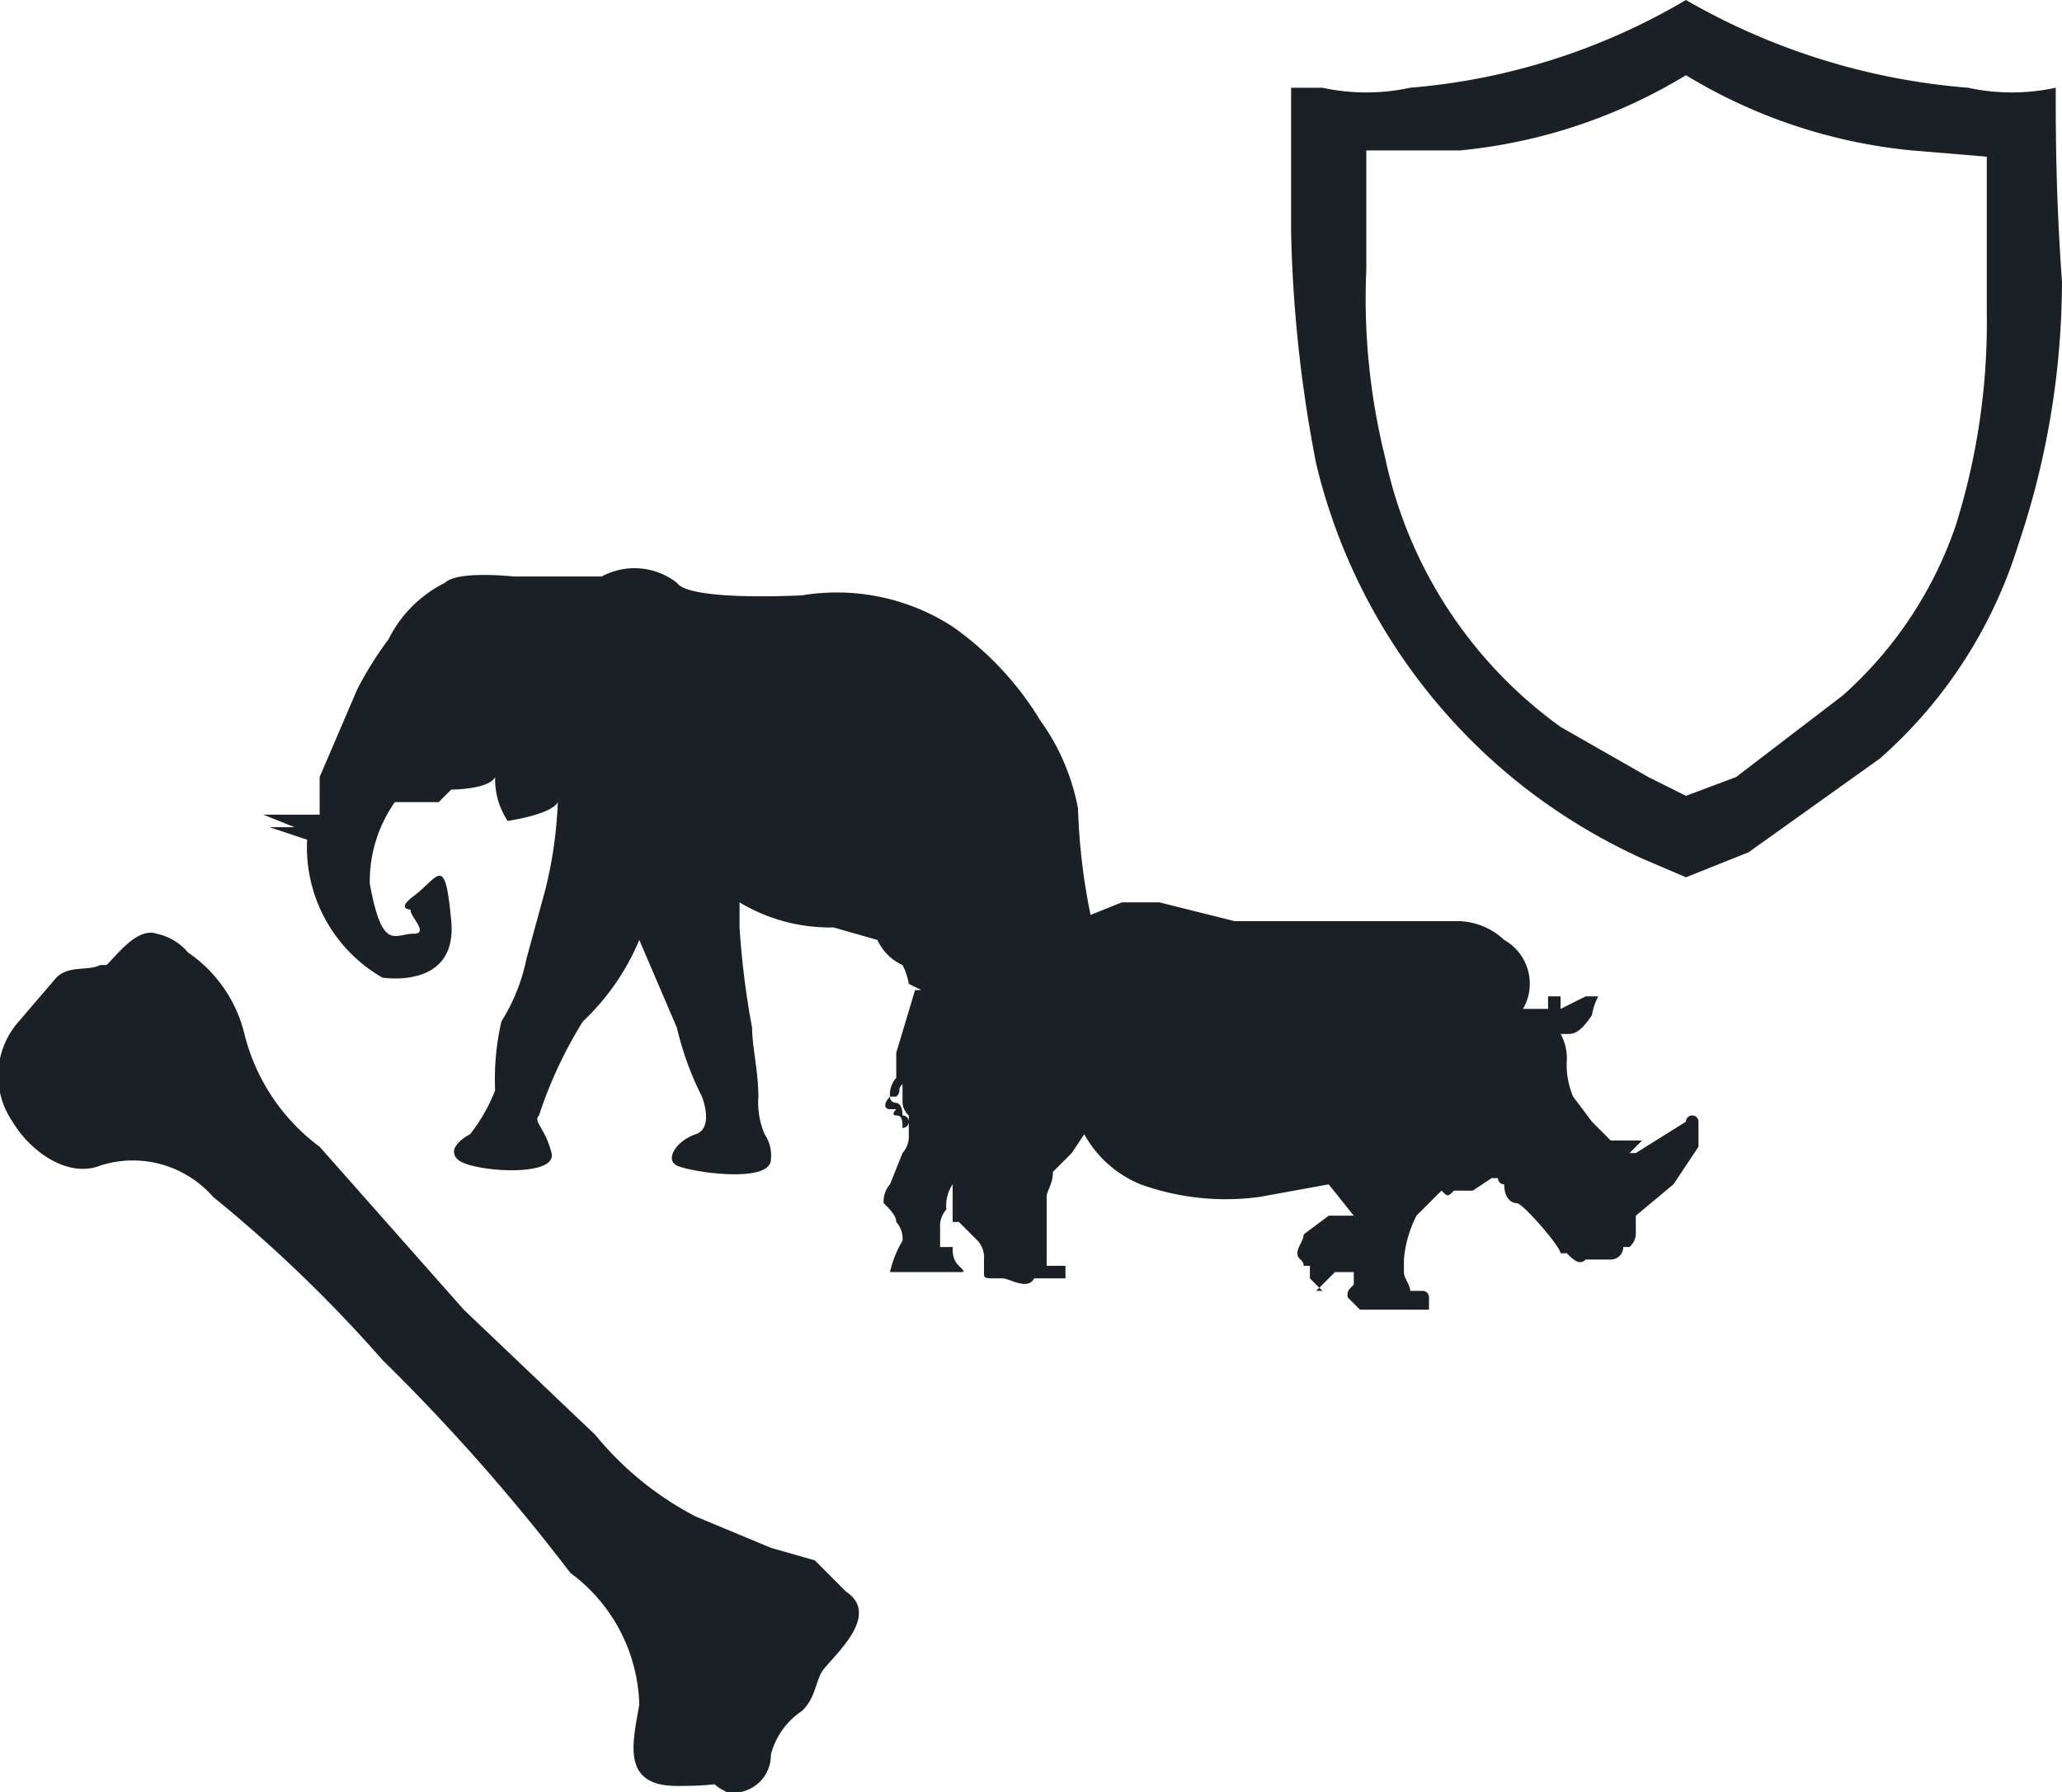 <svg xmlns="http://www.w3.org/2000/svg" width="32.9" height="28.6" viewBox="0 0 32.9 28.6">
  <title>SMART - Carcass</title>
  <g id="Layer_2" data-name="Layer 2">
    <g id="Layer_1-2" data-name="Layer 1">
      <g>
        <path d="M31.7,2.5V5a10.8,10.8,0,0,1-.5,3.4,6.4,6.4,0,0,1-1.8,2.7l-1.7,1.3-.8.3h0l-.6-.3-1.4-.8a7.1,7.1,0,0,1-2.8-4.3,10.5,10.5,0,0,1-.3-3V2.4h1.5a8.5,8.5,0,0,0,3.6-1.2h0a8.5,8.5,0,0,0,3.6,1.2Zm-.3-1.1A10.7,10.7,0,0,1,26.9,0h0a10.3,10.3,0,0,1-4.4,1.4,3.3,3.3,0,0,1-1.4,0h-.5V3.7A21.5,21.5,0,0,0,21,7.4a9.3,9.3,0,0,0,3.5,5.3,9.5,9.5,0,0,0,1.7,1l.7.3h0l1-.4L30,12.1a7.5,7.5,0,0,0,2.2-3.4,13.2,13.2,0,0,0,.7-4.2c-.1-1.4-.1-2.4-.1-3.1A3.3,3.3,0,0,1,31.4,1.4Z" fill="#1a2026" fill-rule="evenodd"/>
        <g id="Layer_1-2-2" data-name="Layer 1-2">
          <path d="M1.6,15.4c-.2.1-.5,0-.7.2l-.6.7a1.3,1.3,0,0,0-.1,1.6c.3.5.9.9,1.4.7a1.7,1.7,0,0,1,1.8.5,22.3,22.3,0,0,1,2.7,2.6,31.7,31.7,0,0,1,3,3.4,2.7,2.7,0,0,1,1.1,2.1c-.1.6-.3,1.3.6,1.3s.4-.1.8.1a.6.6,0,0,0,.7-.6,1.2,1.2,0,0,1,.5-.7c.2-.2.2-.4.3-.6s1-.9.4-1.3l-.5-.5-.7-.2-1.2-.5a5.1,5.1,0,0,1-1.6-1.3l-2.1-2L5.1,18.3a3.2,3.2,0,0,1-1.2-1.8A2.2,2.2,0,0,0,3,15.2a.9.9,0,0,0-.5-.3c-.3-.1-.6.3-.8.5Z" fill="#1a2026"/>
          <path d="M14.7,15.8h-.1l-.3,1v.4a.4.4,0,0,0-.1.3c-.1.1-.1.2,0,.2h.1s-.1.1,0,.1.1.1.1.2a.1.1,0,0,0,0-.2c0-.2-.1-.2-.1-.2s-.1,0-.1-.1h.1c.1-.1,0-.1.1-.2v.3a.3.3,0,0,0,.1.2h0v.3a.4.4,0,0,1-.1.3l-.2.5a.4.4,0,0,0-.1.3c.1.1.2.2.2.3a.4.4,0,0,1,.1.3,1.7,1.7,0,0,0-.2.5h1.1c.1,0,.1,0,0-.1s-.1-.2-.1-.3h-.2v-.3a.4.4,0,0,1,.1-.3.6.6,0,0,1,.1-.4v.6h.1l.3.3a.4.4,0,0,1,.1.3v.2c0,.1,0,.1.2.1h.1c.1,0,.4.2.5,0H17v-.2h-.3V19.1c0-.1.1-.2.1-.4l.3-.3.2-.3a1.8,1.8,0,0,0,.9.8,4,4,0,0,0,1.9.2l1.1-.2.4.5h-.4l-.4.3c0,.1-.1.2-.1.3s.1.1.1.2h.1v.2l.2.2H21l.3-.3h.3v.2c-.1.1-.1.1-.1.2l.2.2h1.1v-.2a.1.1,0,0,0-.1-.1h-.2c0-.1-.1-.2-.1-.3v-.2a1.9,1.9,0,0,1,.2-.7l.4-.4c.1.1.1.1.2,0h.3l.3-.2h.1a.1.1,0,0,0,.1.1c0,.2.1.3.2.3s.7.7.7.8H25c.1.1.2.2.3.1h.4a.2.2,0,0,0,.2-.2H26a.3.3,0,0,0,.1-.2v-.3l.6-.5.4-.6v-.4a.1.1,0,0,0-.2,0l-.8.5h-.1l.2-.2h-.5l-.3-.3-.3-.4a1.3,1.3,0,0,1-.1-.6.8.8,0,0,0-.1-.4h.1c.1,0,.2,0,.4-.3a1,1,0,0,1,.1-.3h-.2l-.4.2v-.2h-.2v.2h-.4A.8.8,0,0,0,24,15a1.1,1.1,0,0,0-.7-.3H19.7l-1.2-.3h-.6l-.5.2h0a9.9,9.9,0,0,1-.2-1.7,3.5,3.5,0,0,0-.6-1.4,5,5,0,0,0-1.4-1.5,3.4,3.4,0,0,0-2.4-.5s-1.8.1-2-.2a1.1,1.1,0,0,0-1.2-.1H8.2s-.9-.1-1.1.1a2,2,0,0,0-.9.9,5.6,5.6,0,0,0-.5.8l-.6,1.4V13H4.2l.5.2H4.3l.6.2a2.4,2.4,0,0,0,1.2,2.2s1.2.2,1.1-.9-.2-.7-.6-.4.2.2,0,.2.3.4,0,.4-.5.3-.7-.8a2.2,2.2,0,0,1,.4-1.3H7l.2-.2s.6,0,.7-.2a1.2,1.2,0,0,0,.2.7s.7-.1.8-.3a6.8,6.8,0,0,1-.2,1.4l-.3,1.1a3,3,0,0,1-.4,1,4.1,4.1,0,0,0-.1,1.1,2.7,2.7,0,0,1-.4.7s-.4.2-.2.4,1.6.3,1.5-.1-.3-.5-.2-.6a6.9,6.9,0,0,1,.7-1.5,3.8,3.8,0,0,0,.9-1.3l.6,1.4a4.9,4.9,0,0,0,.4,1.1s.2.5-.1.6-.5.4-.3.5,1.5.3,1.5-.1a.6.6,0,0,0-.1-.4,1.3,1.3,0,0,1-.1-.6c0-.4-.1-.8-.1-1.1a13.2,13.2,0,0,1-.2-1.6v-.4a2.8,2.8,0,0,0,1.5.4l.7.2a.8.8,0,0,0,.4.4,1,1,0,0,1,.1.3Z" fill="#1a2026"/>
        </g>
      </g>
    </g>
  </g>
</svg>

